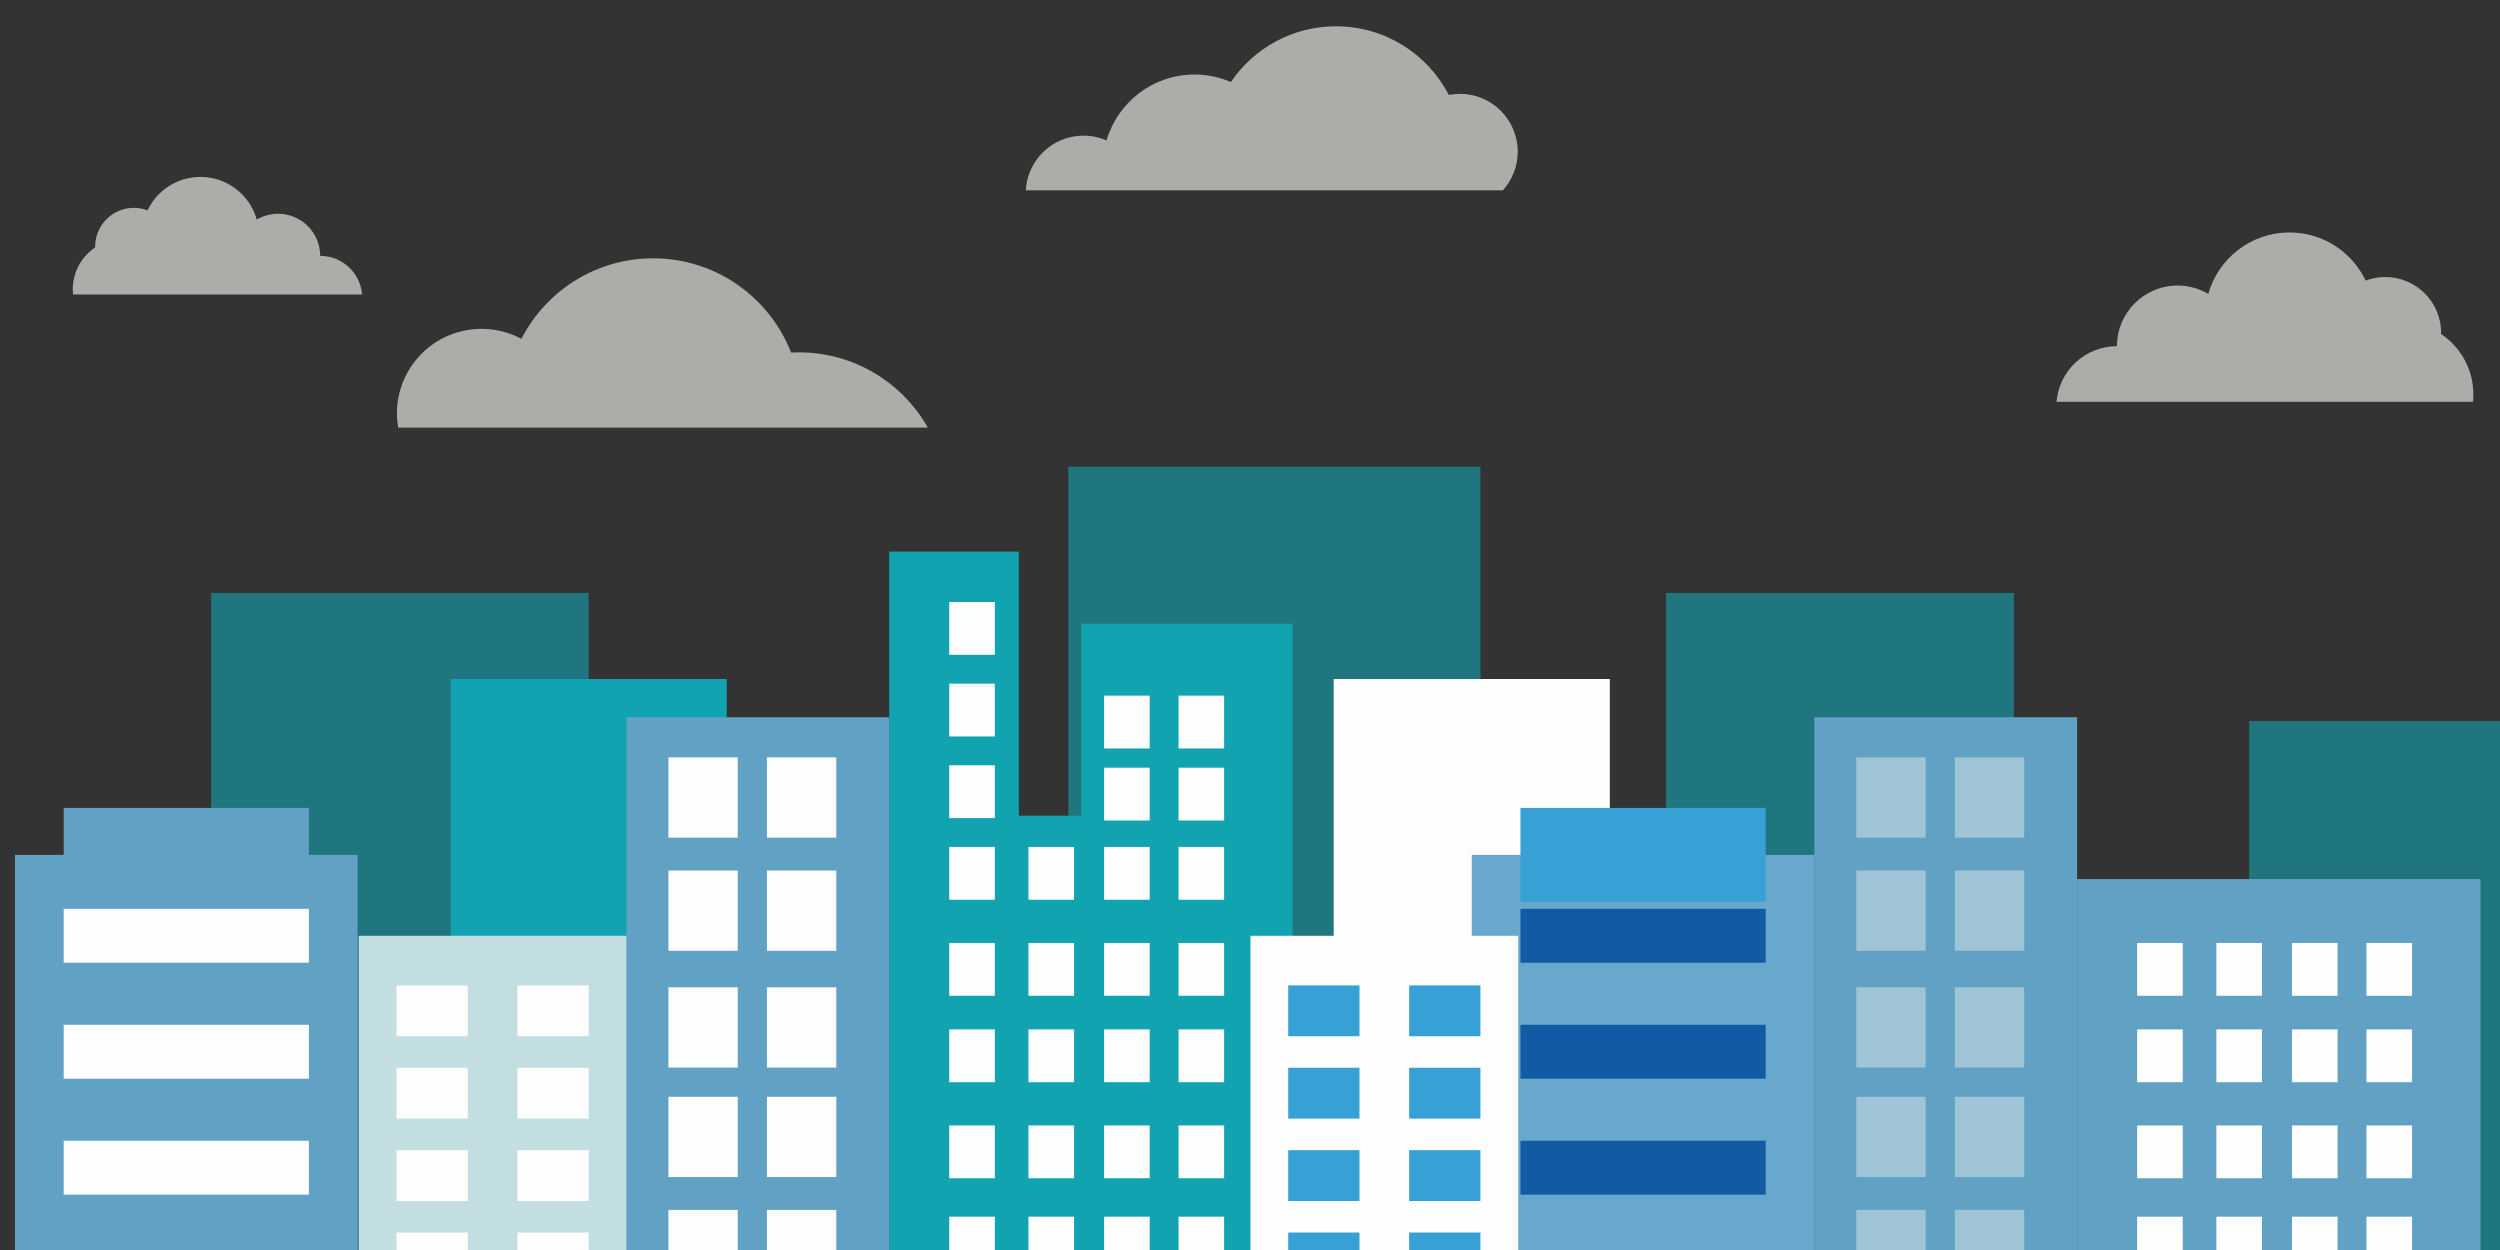 <?xml version="1.0" encoding="UTF-8" standalone="no"?>
<!-- Created with Inkscape (http://www.inkscape.org/) -->

<svg
   xmlns:dc="http://purl.org/dc/elements/1.1/"
   xmlns:cc="http://creativecommons.org/ns#"
   xmlns:rdf="http://www.w3.org/1999/02/22-rdf-syntax-ns#"
   xmlns:svg="http://www.w3.org/2000/svg"
   xmlns="http://www.w3.org/2000/svg"
   xmlns:sodipodi="http://sodipodi.sourceforge.net/DTD/sodipodi-0.dtd"
   xmlns:inkscape="http://www.inkscape.org/namespaces/inkscape"
   id="apps"
   version="1.1"
   inkscape:version="0.91 r13725"
   xml:space="preserve"
   width="1000"
   height="500"
   viewBox="0 0 1000 500"
   sodipodi:docname="apps_background.svg"><rect x="0" y="0" width="1000" height="500" fill="#333333" stroke="none"/><defs
     id="defs6"><clipPath
       clipPathUnits="userSpaceOnUse"
       id="clipPath18"><path
         d="M 0,800 800,800 800,0 0,0 0,800 Z"
         id="path20"
         inkscape:connector-curvature="0" /></clipPath><clipPath
       clipPathUnits="userSpaceOnUse"
       id="clipPath26"><path
         d="m 337.081,374.47 131.857,0 0,-374.47 -131.857,0 0,374.47 z"
         id="path28"
         inkscape:connector-curvature="0" /></clipPath><clipPath
       clipPathUnits="userSpaceOnUse"
       id="clipPath40"><path
         d="m 62.772,334.065 120.809,0 0,-334.065 -120.809,0 0,334.065 z"
         id="path42"
         inkscape:connector-curvature="0" /></clipPath><clipPath
       clipPathUnits="userSpaceOnUse"
       id="clipPath54"><path
         d="m 528.32,334.065 111.326,0 0,-334.065 -111.326,0 0,334.065 z"
         id="path56"
         inkscape:connector-curvature="0" /></clipPath><clipPath
       clipPathUnits="userSpaceOnUse"
       id="clipPath68"><path
         d="m 714.941,293.071 88.361,0 0,-293.071 -88.361,0 0,293.071 z"
         id="path70"
         inkscape:connector-curvature="0" /></clipPath><clipPath
       clipPathUnits="userSpaceOnUse"
       id="clipPath378"><path
         d="M 0,800 800,800 800,0 0,0 0,800 Z"
         id="path380"
         inkscape:connector-curvature="0" /></clipPath><clipPath
       clipPathUnits="userSpaceOnUse"
       id="clipPath490"><path
         d="m 82.039,760.912 667.227,0 0,-332.352 -667.227,0 0,332.352 z"
         id="path492"
         inkscape:connector-curvature="0" /></clipPath><clipPath
       clipPathUnits="userSpaceOnUse"
       id="clipPath616"><path
         d="m 69.217,749.222 681.049,0 0,-305.391 -681.049,0 0,305.391 z"
         id="path618"
         inkscape:connector-curvature="0" /></clipPath><clipPath
       clipPathUnits="userSpaceOnUse"
       id="clipPath712"><path
         d="m 288.621,785.406 222.758,0 0,-22.135 -222.758,0 0,22.135 z"
         id="path714"
         inkscape:connector-curvature="0" /></clipPath><clipPath
       clipPathUnits="userSpaceOnUse"
       id="clipPath378-0"><path
         d="M 0,800 800,800 800,0 0,0 0,800 Z"
         id="path380-4"
         inkscape:connector-curvature="0" /></clipPath><clipPath
       clipPathUnits="userSpaceOnUse"
       id="clipPath490-1"><path
         d="m 82.039,760.912 667.227,0 0,-332.352 -667.227,0 0,332.352 z"
         id="path492-1"
         inkscape:connector-curvature="0" /></clipPath><clipPath
       clipPathUnits="userSpaceOnUse"
       id="clipPath616-3"><path
         d="m 69.217,749.222 681.049,0 0,-305.391 -681.049,0 0,305.391 z"
         id="path618-5"
         inkscape:connector-curvature="0" /></clipPath><clipPath
       clipPathUnits="userSpaceOnUse"
       id="clipPath490-1-6"><path
         d="m 82.039,760.912 667.227,0 0,-332.352 -667.227,0 0,332.352 z"
         id="path492-1-5"
         inkscape:connector-curvature="0" /></clipPath><clipPath
       clipPathUnits="userSpaceOnUse"
       id="clipPath616-3-6"><path
         d="m 69.217,749.222 681.049,0 0,-305.391 -681.049,0 0,305.391 z"
         id="path618-5-4"
         inkscape:connector-curvature="0" /></clipPath><clipPath
       clipPathUnits="userSpaceOnUse"
       id="clipPath616-3-6-2"><path
         d="m 69.217,749.222 681.049,0 0,-305.391 -681.049,0 0,305.391 z"
         id="path618-5-4-3"
         inkscape:connector-curvature="0" /></clipPath></defs><sodipodi:namedview
     pagecolor="#ffe7a5"
     bordercolor="#666666"
     borderopacity="1"
     objecttolerance="10"
     gridtolerance="10"
     guidetolerance="10"
     inkscape:pageopacity="1"
     inkscape:pageshadow="2"
     inkscape:window-width="1280"
     inkscape:window-height="987"
     id="namedview4"
     showgrid="false"
     inkscape:zoom="0.5"
     inkscape:cx="699.95079"
     inkscape:cy="-16.504257"
     inkscape:window-x="1680"
     inkscape:window-y="0"
     inkscape:window-maximized="1"
     inkscape:current-layer="g4417"
     fit-margin-top="0"
     fit-margin-left="0"
     fit-margin-right="0"
     fit-margin-bottom="0" /><g
     id="g10"
     inkscape:groupmode="layer"
     inkscape:label="308"
     transform="matrix(1.25,0,0,-1.25,23.3,344.555)"><g
       transform="translate(21.28,33.103)"
       id="g374"><g
         id="g376"
         clip-path="url(#clipPath378-0)" /></g><g
       id="g6237"
       transform="translate(30.231,-3.9999999e-6)"><g
         id="g4417"
         transform="translate(-44.075,-102.955)"><g
           transform="translate(0,-145.2)"
           id="g14"><g
             id="g16"
             clip-path="url(#clipPath18)"><g
               id="g22"><g
                 id="g24" /><g
                 id="g30"><g
                   clip-path="url(#clipPath26)"
                   id="g32"
                   style="opacity:0.6"><path
                     d="m 468.938,0 -131.857,0 0,374.47 131.857,0 0,-374.47 z"
                     style="fill:#12a3b1;fill-opacity:1;fill-rule:nonzero;stroke:none"
                     id="path34"
                     inkscape:connector-curvature="0" /></g></g></g><g
               id="g36"><g
                 id="g38" /><g
                 id="g44"><g
                   clip-path="url(#clipPath40)"
                   id="g46"
                   style="opacity:0.6"><path
                     d="m 183.581,0 -120.809,0 0,334.065 120.809,0 0,-334.065 z"
                     style="fill:#12a3b1;fill-opacity:1;fill-rule:nonzero;stroke:none"
                     id="path48"
                     inkscape:connector-curvature="0" /></g></g></g><g
               id="g50"><g
                 id="g52" /><g
                 id="g58"><g
                   clip-path="url(#clipPath54)"
                   id="g60"
                   style="opacity:0.6"><path
                     d="m 639.646,0 -111.326,0 0,334.065 111.326,0 0,-334.065 z"
                     style="fill:#12a3b1;fill-opacity:1;fill-rule:nonzero;stroke:none"
                     id="path62"
                     inkscape:connector-curvature="0" /></g></g></g><g
               id="g64"><g
                 id="g66" /><g
                 id="g72"><g
                   clip-path="url(#clipPath68)"
                   id="g74"
                   style="opacity:0.6"><path
                     d="m 803.302,0 -88.36,0 0,293.071 88.36,0 0,-293.071 z"
                     style="fill:#12a3b1;fill-opacity:1;fill-rule:nonzero;stroke:none"
                     id="path76"
                     inkscape:connector-curvature="0" /></g></g></g></g></g><path
           d="m 139.4,-145.2 88.36,0 0,306.514 -88.36,0 0,-306.514 z"
           style="fill:#12a3b2;fill-opacity:1;fill-rule:nonzero;stroke:none"
           id="path78"
           inkscape:connector-curvature="0" /><path
           d="m 421.986,-145.2 88.36,0 0,306.514 -88.36,0 0,-306.514 z"
           style="fill:#fcfdfc;fill-opacity:1;fill-rule:nonzero;stroke:none"
           id="path80"
           inkscape:connector-curvature="0" /><g
           id="g82"
           transform="translate(279.744,202.095)"><path
             d="m 0,0 0,-347.295 129.083,0 0,324.245 -67.613,0 0,-61.468 -19.978,0 L 41.492,0 0,0 Z"
             style="fill:#12a3b1;fill-opacity:1;fill-rule:nonzero;stroke:none"
             id="path84"
             inkscape:connector-curvature="0" /></g><path
           d="m 313.552,90.683 -14.599,0 0,16.904 14.599,0 0,-16.904 z"
           style="fill:#fcfdfc;fill-opacity:1;fill-rule:nonzero;stroke:none"
           id="path86"
           inkscape:connector-curvature="0" /><path
           d="m 313.552,116.807 -14.599,0 0,16.904 14.599,0 0,-16.904 z"
           style="fill:#fcfdfc;fill-opacity:1;fill-rule:nonzero;stroke:none"
           id="path88"
           inkscape:connector-curvature="0" /><path
           d="m 313.552,142.932 -14.599,0 0,16.903 14.599,0 0,-16.903 z"
           style="fill:#fcfdfc;fill-opacity:1;fill-rule:nonzero;stroke:none"
           id="path90"
           inkscape:connector-curvature="0" /><path
           d="m 313.552,169.056 -14.599,0 0,16.903 14.599,0 0,-16.903 z"
           style="fill:#fcfdfc;fill-opacity:1;fill-rule:nonzero;stroke:none"
           id="path92"
           inkscape:connector-curvature="0" /><path
           d="m 338.908,90.683 -14.598,0 0,16.904 14.598,0 0,-16.904 z"
           style="fill:#fcfdfc;fill-opacity:1;fill-rule:nonzero;stroke:none"
           id="path94"
           inkscape:connector-curvature="0" /><path
           d="m 363.111,90.683 -14.599,0 0,16.904 14.599,0 0,-16.904 z"
           style="fill:#fcfdfc;fill-opacity:1;fill-rule:nonzero;stroke:none"
           id="path96"
           inkscape:connector-curvature="0" /><path
           d="m 386.93,90.683 -14.599,0 0,16.904 14.599,0 0,-16.904 z"
           style="fill:#fcfdfc;fill-opacity:1;fill-rule:nonzero;stroke:none"
           id="path98"
           inkscape:connector-curvature="0" /><path
           d="m 363.111,116.039 -14.599,0 0,16.903 14.599,0 0,-16.903 z"
           style="fill:#fcfdfc;fill-opacity:1;fill-rule:nonzero;stroke:none"
           id="path100"
           inkscape:connector-curvature="0" /><path
           d="m 386.93,116.039 -14.599,0 0,16.903 14.599,0 0,-16.903 z"
           style="fill:#fcfdfc;fill-opacity:1;fill-rule:nonzero;stroke:none"
           id="path102"
           inkscape:connector-curvature="0" /><path
           d="m 363.111,139.09 -14.599,0 0,16.903 14.599,0 0,-16.903 z"
           style="fill:#fcfdfc;fill-opacity:1;fill-rule:nonzero;stroke:none"
           id="path104"
           inkscape:connector-curvature="0" /><path
           d="m 386.93,139.09 -14.599,0 0,16.903 14.599,0 0,-16.903 z"
           style="fill:#fcfdfc;fill-opacity:1;fill-rule:nonzero;stroke:none"
           id="path106"
           inkscape:connector-curvature="0" /><path
           d="m 313.552,59.949 -14.599,0 0,16.904 14.599,0 0,-16.904 z"
           style="fill:#fcfdfc;fill-opacity:1;fill-rule:nonzero;stroke:none"
           id="path108"
           inkscape:connector-curvature="0" /><path
           d="m 338.908,59.949 -14.598,0 0,16.904 14.598,0 0,-16.904 z"
           style="fill:#fcfdfc;fill-opacity:1;fill-rule:nonzero;stroke:none"
           id="path110"
           inkscape:connector-curvature="0" /><path
           d="m 363.111,59.949 -14.599,0 0,16.904 14.599,0 0,-16.904 z"
           style="fill:#fcfdfc;fill-opacity:1;fill-rule:nonzero;stroke:none"
           id="path112"
           inkscape:connector-curvature="0" /><path
           d="m 386.93,59.949 -14.599,0 0,16.904 14.599,0 0,-16.904 z"
           style="fill:#fcfdfc;fill-opacity:1;fill-rule:nonzero;stroke:none"
           id="path114"
           inkscape:connector-curvature="0" /><path
           d="m 313.552,32.289 -14.599,0 0,16.902 14.599,0 0,-16.902 z"
           style="fill:#fcfdfc;fill-opacity:1;fill-rule:nonzero;stroke:none"
           id="path116"
           inkscape:connector-curvature="0" /><path
           d="m 338.908,32.289 -14.598,0 0,16.902 14.598,0 0,-16.902 z"
           style="fill:#fcfdfc;fill-opacity:1;fill-rule:nonzero;stroke:none"
           id="path118"
           inkscape:connector-curvature="0" /><path
           d="m 363.111,32.289 -14.599,0 0,16.902 14.599,0 0,-16.902 z"
           style="fill:#fcfdfc;fill-opacity:1;fill-rule:nonzero;stroke:none"
           id="path120"
           inkscape:connector-curvature="0" /><path
           d="m 386.93,32.289 -14.599,0 0,16.902 14.599,0 0,-16.902 z"
           style="fill:#fcfdfc;fill-opacity:1;fill-rule:nonzero;stroke:none"
           id="path122"
           inkscape:connector-curvature="0" /><path
           d="m 313.552,1.555 -14.599,0 0,16.904 14.599,0 0,-16.904 z"
           style="fill:#fcfdfc;fill-opacity:1;fill-rule:nonzero;stroke:none"
           id="path124"
           inkscape:connector-curvature="0" /><path
           d="m 338.908,1.555 -14.598,0 0,16.904 14.598,0 0,-16.904 z"
           style="fill:#fcfdfc;fill-opacity:1;fill-rule:nonzero;stroke:none"
           id="path126"
           inkscape:connector-curvature="0" /><path
           d="m 363.111,1.555 -14.599,0 0,16.904 14.599,0 0,-16.904 z"
           style="fill:#fcfdfc;fill-opacity:1;fill-rule:nonzero;stroke:none"
           id="path128"
           inkscape:connector-curvature="0" /><path
           d="m 386.93,1.555 -14.599,0 0,16.904 14.599,0 0,-16.904 z"
           style="fill:#fcfdfc;fill-opacity:1;fill-rule:nonzero;stroke:none"
           id="path130"
           inkscape:connector-curvature="0" /><path
           d="m 313.552,-27.642 -14.599,0 0,16.903 14.599,0 0,-16.903 z"
           style="fill:#fcfdfc;fill-opacity:1;fill-rule:nonzero;stroke:none"
           id="path132"
           inkscape:connector-curvature="0" /><path
           d="m 338.908,-27.642 -14.598,0 0,16.903 14.598,0 0,-16.903 z"
           style="fill:#fcfdfc;fill-opacity:1;fill-rule:nonzero;stroke:none"
           id="path134"
           inkscape:connector-curvature="0" /><path
           d="m 363.111,-27.642 -14.599,0 0,16.903 14.599,0 0,-16.903 z"
           style="fill:#fcfdfc;fill-opacity:1;fill-rule:nonzero;stroke:none"
           id="path136"
           inkscape:connector-curvature="0" /><path
           d="m 386.93,-27.642 -14.599,0 0,16.903 14.599,0 0,-16.903 z"
           style="fill:#fcfdfc;fill-opacity:1;fill-rule:nonzero;stroke:none"
           id="path138"
           inkscape:connector-curvature="0" /><path
           d="m 313.552,-58.377 -14.599,0 0,16.904 14.599,0 0,-16.904 z"
           style="fill:#fcfdfc;fill-opacity:1;fill-rule:nonzero;stroke:none"
           id="path140"
           inkscape:connector-curvature="0" /><path
           d="m 338.908,-58.377 -14.598,0 0,16.904 14.598,0 0,-16.904 z"
           style="fill:#fcfdfc;fill-opacity:1;fill-rule:nonzero;stroke:none"
           id="path142"
           inkscape:connector-curvature="0" /><path
           d="m 363.111,-58.377 -14.599,0 0,16.904 14.599,0 0,-16.904 z"
           style="fill:#fcfdfc;fill-opacity:1;fill-rule:nonzero;stroke:none"
           id="path144"
           inkscape:connector-curvature="0" /><path
           d="m 386.93,-58.377 -14.599,0 0,16.904 14.599,0 0,-16.904 z"
           style="fill:#fcfdfc;fill-opacity:1;fill-rule:nonzero;stroke:none"
           id="path146"
           inkscape:connector-curvature="0" /><path
           d="m 313.552,-83.731 -14.599,0 0,16.902 14.599,0 0,-16.902 z"
           style="fill:#fcfdfc;fill-opacity:1;fill-rule:nonzero;stroke:none"
           id="path148"
           inkscape:connector-curvature="0" /><path
           d="m 338.908,-83.731 -14.598,0 0,16.902 14.598,0 0,-16.902 z"
           style="fill:#fcfdfc;fill-opacity:1;fill-rule:nonzero;stroke:none"
           id="path150"
           inkscape:connector-curvature="0" /><path
           d="m 363.111,-83.731 -14.599,0 0,16.902 14.599,0 0,-16.902 z"
           style="fill:#fcfdfc;fill-opacity:1;fill-rule:nonzero;stroke:none"
           id="path152"
           inkscape:connector-curvature="0" /><path
           d="m 386.93,-83.731 -14.599,0 0,16.902 14.599,0 0,-16.902 z"
           style="fill:#fcfdfc;fill-opacity:1;fill-rule:nonzero;stroke:none"
           id="path154"
           inkscape:connector-curvature="0" /><path
           d="m 313.552,-114.467 -14.599,0 0,16.904 14.599,0 0,-16.904 z"
           style="fill:#fcfdfc;fill-opacity:1;fill-rule:nonzero;stroke:none"
           id="path156"
           inkscape:connector-curvature="0" /><path
           d="m 338.908,-114.467 -14.598,0 0,16.904 14.598,0 0,-16.904 z"
           style="fill:#fcfdfc;fill-opacity:1;fill-rule:nonzero;stroke:none"
           id="path158"
           inkscape:connector-curvature="0" /><path
           d="m 363.111,-114.467 -14.599,0 0,16.904 14.599,0 0,-16.904 z"
           style="fill:#fcfdfc;fill-opacity:1;fill-rule:nonzero;stroke:none"
           id="path160"
           inkscape:connector-curvature="0" /><path
           d="m 386.93,-114.467 -14.599,0 0,16.904 14.599,0 0,-16.904 z"
           style="fill:#fcfdfc;fill-opacity:1;fill-rule:nonzero;stroke:none"
           id="path162"
           inkscape:connector-curvature="0" /><path
           d="m 334.298,-145.2 19.21,0 0,22.282 -19.21,0 0,-22.282 z"
           style="fill:#fcfdfc;fill-opacity:1;fill-rule:nonzero;stroke:none"
           id="path164"
           inkscape:connector-curvature="0" /><path
           d="m 659.877,-145.2 129.083,0 0,242.499 -129.083,0 0,-242.499 z"
           style="fill:#61a1c4;fill-opacity:1;fill-rule:nonzero;stroke:none"
           id="path166"
           inkscape:connector-curvature="0" /><path
           d="m 693.685,59.949 -14.599,0 0,16.904 14.599,0 0,-16.904 z"
           style="fill:#fcfdfc;fill-opacity:1;fill-rule:nonzero;stroke:none"
           id="path168"
           inkscape:connector-curvature="0" /><path
           d="m 719.04,59.949 -14.599,0 0,16.904 14.599,0 0,-16.904 z"
           style="fill:#fcfdfc;fill-opacity:1;fill-rule:nonzero;stroke:none"
           id="path170"
           inkscape:connector-curvature="0" /><path
           d="m 743.244,59.949 -14.6,0 0,16.904 14.6,0 0,-16.904 z"
           style="fill:#fcfdfc;fill-opacity:1;fill-rule:nonzero;stroke:none"
           id="path172"
           inkscape:connector-curvature="0" /><path
           d="m 767.062,59.949 -14.599,0 0,16.904 14.599,0 0,-16.904 z"
           style="fill:#fcfdfc;fill-opacity:1;fill-rule:nonzero;stroke:none"
           id="path174"
           inkscape:connector-curvature="0" /><path
           d="m 693.685,32.289 -14.599,0 0,16.902 14.599,0 0,-16.902 z"
           style="fill:#fcfdfc;fill-opacity:1;fill-rule:nonzero;stroke:none"
           id="path176"
           inkscape:connector-curvature="0" /><path
           d="m 719.04,32.289 -14.599,0 0,16.902 14.599,0 0,-16.902 z"
           style="fill:#fcfdfc;fill-opacity:1;fill-rule:nonzero;stroke:none"
           id="path178"
           inkscape:connector-curvature="0" /><path
           d="m 743.244,32.289 -14.6,0 0,16.902 14.6,0 0,-16.902 z"
           style="fill:#fcfdfc;fill-opacity:1;fill-rule:nonzero;stroke:none"
           id="path180"
           inkscape:connector-curvature="0" /><path
           d="m 767.062,32.289 -14.599,0 0,16.902 14.599,0 0,-16.902 z"
           style="fill:#fcfdfc;fill-opacity:1;fill-rule:nonzero;stroke:none"
           id="path182"
           inkscape:connector-curvature="0" /><path
           d="m 693.685,1.555 -14.599,0 0,16.904 14.599,0 0,-16.904 z"
           style="fill:#fcfdfc;fill-opacity:1;fill-rule:nonzero;stroke:none"
           id="path184"
           inkscape:connector-curvature="0" /><path
           d="m 719.04,1.555 -14.599,0 0,16.904 14.599,0 0,-16.904 z"
           style="fill:#fcfdfc;fill-opacity:1;fill-rule:nonzero;stroke:none"
           id="path186"
           inkscape:connector-curvature="0" /><path
           d="m 743.244,1.555 -14.6,0 0,16.904 14.6,0 0,-16.904 z"
           style="fill:#fcfdfc;fill-opacity:1;fill-rule:nonzero;stroke:none"
           id="path188"
           inkscape:connector-curvature="0" /><path
           d="m 767.062,1.555 -14.599,0 0,16.904 14.599,0 0,-16.904 z"
           style="fill:#fcfdfc;fill-opacity:1;fill-rule:nonzero;stroke:none"
           id="path190"
           inkscape:connector-curvature="0" /><path
           d="m 693.685,-27.642 -14.599,0 0,16.903 14.599,0 0,-16.903 z"
           style="fill:#fcfdfc;fill-opacity:1;fill-rule:nonzero;stroke:none"
           id="path192"
           inkscape:connector-curvature="0" /><path
           d="m 719.04,-27.642 -14.599,0 0,16.903 14.599,0 0,-16.903 z"
           style="fill:#fcfdfc;fill-opacity:1;fill-rule:nonzero;stroke:none"
           id="path194"
           inkscape:connector-curvature="0" /><path
           d="m 743.244,-27.642 -14.6,0 0,16.903 14.6,0 0,-16.903 z"
           style="fill:#fcfdfc;fill-opacity:1;fill-rule:nonzero;stroke:none"
           id="path196"
           inkscape:connector-curvature="0" /><path
           d="m 767.062,-27.642 -14.599,0 0,16.903 14.599,0 0,-16.903 z"
           style="fill:#fcfdfc;fill-opacity:1;fill-rule:nonzero;stroke:none"
           id="path198"
           inkscape:connector-curvature="0" /><path
           d="m 693.685,-58.377 -14.599,0 0,16.904 14.599,0 0,-16.904 z"
           style="fill:#fcfdfc;fill-opacity:1;fill-rule:nonzero;stroke:none"
           id="path200"
           inkscape:connector-curvature="0" /><path
           d="m 719.04,-58.377 -14.599,0 0,16.904 14.599,0 0,-16.904 z"
           style="fill:#fcfdfc;fill-opacity:1;fill-rule:nonzero;stroke:none"
           id="path202"
           inkscape:connector-curvature="0" /><path
           d="m 743.244,-58.377 -14.6,0 0,16.904 14.6,0 0,-16.904 z"
           style="fill:#fcfdfc;fill-opacity:1;fill-rule:nonzero;stroke:none"
           id="path204"
           inkscape:connector-curvature="0" /><path
           d="m 767.062,-58.377 -14.599,0 0,16.904 14.599,0 0,-16.904 z"
           style="fill:#fcfdfc;fill-opacity:1;fill-rule:nonzero;stroke:none"
           id="path206"
           inkscape:connector-curvature="0" /><path
           d="m 693.685,-83.731 -14.599,0 0,16.902 14.599,0 0,-16.902 z"
           style="fill:#fcfdfc;fill-opacity:1;fill-rule:nonzero;stroke:none"
           id="path208"
           inkscape:connector-curvature="0" /><path
           d="m 719.04,-83.731 -14.599,0 0,16.902 14.599,0 0,-16.902 z"
           style="fill:#fcfdfc;fill-opacity:1;fill-rule:nonzero;stroke:none"
           id="path210"
           inkscape:connector-curvature="0" /><path
           d="m 743.244,-83.731 -14.6,0 0,16.902 14.6,0 0,-16.902 z"
           style="fill:#fcfdfc;fill-opacity:1;fill-rule:nonzero;stroke:none"
           id="path212"
           inkscape:connector-curvature="0" /><path
           d="m 767.062,-83.731 -14.599,0 0,16.902 14.599,0 0,-16.902 z"
           style="fill:#fcfdfc;fill-opacity:1;fill-rule:nonzero;stroke:none"
           id="path214"
           inkscape:connector-curvature="0" /><path
           d="m 693.685,-114.467 -14.599,0 0,16.904 14.599,0 0,-16.904 z"
           style="fill:#fcfdfc;fill-opacity:1;fill-rule:nonzero;stroke:none"
           id="path216"
           inkscape:connector-curvature="0" /><path
           d="m 719.04,-114.467 -14.599,0 0,16.904 14.599,0 0,-16.904 z"
           style="fill:#fcfdfc;fill-opacity:1;fill-rule:nonzero;stroke:none"
           id="path218"
           inkscape:connector-curvature="0" /><path
           d="m 743.244,-114.467 -14.6,0 0,16.904 14.6,0 0,-16.904 z"
           style="fill:#fcfdfc;fill-opacity:1;fill-rule:nonzero;stroke:none"
           id="path220"
           inkscape:connector-curvature="0" /><path
           d="m 767.062,-114.467 -14.599,0 0,16.904 14.599,0 0,-16.904 z"
           style="fill:#fcfdfc;fill-opacity:1;fill-rule:nonzero;stroke:none"
           id="path222"
           inkscape:connector-curvature="0" /><path
           d="m 714.431,-145.2 19.208,0 0,22.282 -19.208,0 0,-22.282 z"
           style="fill:#fcfdfc;fill-opacity:1;fill-rule:nonzero;stroke:none"
           id="path224"
           inkscape:connector-curvature="0" /><path
           d="m 195.664,-145.2 84.08,0 0,294.278 -84.08,0 0,-294.278 z"
           style="fill:#61a1c4;fill-opacity:1;fill-rule:nonzero;stroke:none"
           id="path226"
           inkscape:connector-curvature="0" /><path
           d="m 231.281,110.541 -22.188,0 0,25.692 22.188,0 0,-25.692 z"
           style="fill:#fcfdfc;fill-opacity:1;fill-rule:nonzero;stroke:none"
           id="path228"
           inkscape:connector-curvature="0" /><path
           d="m 262.811,110.541 -22.187,0 0,25.692 22.187,0 0,-25.692 z"
           style="fill:#fcfdfc;fill-opacity:1;fill-rule:nonzero;stroke:none"
           id="path230"
           inkscape:connector-curvature="0" /><path
           d="m 231.281,74.341 -22.188,0 0,25.691 22.188,0 0,-25.691 z"
           style="fill:#fcfdfc;fill-opacity:1;fill-rule:nonzero;stroke:none"
           id="path232"
           inkscape:connector-curvature="0" /><path
           d="m 262.811,74.341 -22.187,0 0,25.691 22.187,0 0,-25.691 z"
           style="fill:#fcfdfc;fill-opacity:1;fill-rule:nonzero;stroke:none"
           id="path234"
           inkscape:connector-curvature="0" /><path
           d="m 231.281,36.971 -22.188,0 0,25.692 22.188,0 0,-25.692 z"
           style="fill:#fcfdfc;fill-opacity:1;fill-rule:nonzero;stroke:none"
           id="path236"
           inkscape:connector-curvature="0" /><path
           d="m 262.811,36.971 -22.187,0 0,25.692 22.187,0 0,-25.692 z"
           style="fill:#fcfdfc;fill-opacity:1;fill-rule:nonzero;stroke:none"
           id="path238"
           inkscape:connector-curvature="0" /><path
           d="m 231.281,1.939 -22.188,0 0,25.691 22.188,0 0,-25.691 z"
           style="fill:#fcfdfc;fill-opacity:1;fill-rule:nonzero;stroke:none"
           id="path240"
           inkscape:connector-curvature="0" /><path
           d="m 262.811,1.939 -22.187,0 0,25.691 22.187,0 0,-25.691 z"
           style="fill:#fcfdfc;fill-opacity:1;fill-rule:nonzero;stroke:none"
           id="path242"
           inkscape:connector-curvature="0" /><path
           d="m 231.281,-34.262 -22.188,0 0,25.69 22.188,0 0,-25.69 z"
           style="fill:#fcfdfc;fill-opacity:1;fill-rule:nonzero;stroke:none"
           id="path244"
           inkscape:connector-curvature="0" /><path
           d="m 262.811,-34.262 -22.187,0 0,25.69 22.187,0 0,-25.69 z"
           style="fill:#fcfdfc;fill-opacity:1;fill-rule:nonzero;stroke:none"
           id="path246"
           inkscape:connector-curvature="0" /><path
           d="m 231.281,-70.463 -22.188,0 0,25.69 22.188,0 0,-25.69 z"
           style="fill:#fcfdfc;fill-opacity:1;fill-rule:nonzero;stroke:none"
           id="path248"
           inkscape:connector-curvature="0" /><path
           d="m 262.811,-70.463 -22.187,0 0,25.69 22.187,0 0,-25.69 z"
           style="fill:#fcfdfc;fill-opacity:1;fill-rule:nonzero;stroke:none"
           id="path250"
           inkscape:connector-curvature="0" /><path
           d="m 231.281,-105.497 -22.188,0 0,25.692 22.188,0 0,-25.692 z"
           style="fill:#fcfdfc;fill-opacity:1;fill-rule:nonzero;stroke:none"
           id="path252"
           inkscape:connector-curvature="0" /><path
           d="m 262.811,-105.497 -22.187,0 0,25.692 22.187,0 0,-25.692 z"
           style="fill:#fcfdfc;fill-opacity:1;fill-rule:nonzero;stroke:none"
           id="path254"
           inkscape:connector-curvature="0" /><path
           d="m 222.131,-145.2 29.194,0 0,33.866 -29.194,0 0,-33.866 z"
           style="fill:#fcfdfc;fill-opacity:1;fill-rule:nonzero;stroke:none"
           id="path256"
           inkscape:connector-curvature="0" /><path
           d="m 575.795,-145.2 84.082,0 0,294.278 -84.082,0 0,-294.278 z"
           style="fill:#61a1c4;fill-opacity:1;fill-rule:nonzero;stroke:none"
           id="path258"
           inkscape:connector-curvature="0" /><path
           d="m 0,-145.2 109.63,0 0,250.233 -109.63,0 0,-250.233 z"
           style="fill:#61a1c4;fill-opacity:1;fill-rule:nonzero;stroke:none"
           id="path260"
           inkscape:connector-curvature="0" /><path
           d="m 94.047,70.52 -78.465,0 0,17.256 78.465,0 0,-17.256 z"
           style="fill:#fcfdfc;fill-opacity:1;fill-rule:nonzero;stroke:none"
           id="path262"
           inkscape:connector-curvature="0" /><path
           d="m 94.047,33.415 -78.465,0 0,17.258 78.465,0 0,-17.258 z"
           style="fill:#fcfdfc;fill-opacity:1;fill-rule:nonzero;stroke:none"
           id="path264"
           inkscape:connector-curvature="0" /><path
           d="m 94.047,-3.688 -78.465,0 0,17.257 78.465,0 0,-17.257 z"
           style="fill:#fcfdfc;fill-opacity:1;fill-rule:nonzero;stroke:none"
           id="path266"
           inkscape:connector-curvature="0" /><path
           d="m 94.047,-40.793 -78.465,0 0,17.259 78.465,0 0,-17.259 z"
           style="fill:#fcfdfc;fill-opacity:1;fill-rule:nonzero;stroke:none"
           id="path268"
           inkscape:connector-curvature="0" /><path
           d="m 94.047,-77.895 -78.465,0 0,17.257 78.465,0 0,-17.257 z"
           style="fill:#fcfdfc;fill-opacity:1;fill-rule:nonzero;stroke:none"
           id="path270"
           inkscape:connector-curvature="0" /><path
           d="m 94.047,120.065 -78.465,0 0,-30.061 78.465,0 0,30.061 z"
           style="fill:#61a1c4;fill-opacity:1;fill-rule:nonzero;stroke:none"
           id="path272"
           inkscape:connector-curvature="0" /><path
           d="m 466.165,-145.2 109.63,0 0,250.234 -109.63,0 0,-250.234 z"
           style="fill:#69a8cd;fill-opacity:1;fill-rule:nonzero;stroke:none"
           id="path274"
           inkscape:connector-curvature="0" /><path
           d="m 560.214,70.519 -78.466,0 0,17.257 78.466,0 0,-17.257 z"
           style="fill:#115ba4;fill-opacity:1;fill-rule:nonzero;stroke:none"
           id="path276"
           inkscape:connector-curvature="0" /><path
           d="m 560.214,33.415 -78.466,0 0,17.256 78.466,0 0,-17.256 z"
           style="fill:#115ba4;fill-opacity:1;fill-rule:nonzero;stroke:none"
           id="path278"
           inkscape:connector-curvature="0" /><path
           d="m 560.214,-3.688 -78.466,0 0,17.257 78.466,0 0,-17.257 z"
           style="fill:#115ba4;fill-opacity:1;fill-rule:nonzero;stroke:none"
           id="path280"
           inkscape:connector-curvature="0" /><path
           d="m 560.214,-40.793 -78.466,0 0,17.259 78.466,0 0,-17.259 z"
           style="fill:#115ba4;fill-opacity:1;fill-rule:nonzero;stroke:none"
           id="path282"
           inkscape:connector-curvature="0" /><path
           d="m 560.214,-77.895 -78.466,0 0,17.257 78.466,0 0,-17.257 z"
           style="fill:#115ba4;fill-opacity:1;fill-rule:nonzero;stroke:none"
           id="path284"
           inkscape:connector-curvature="0" /><path
           d="m 560.214,120.064 -78.466,0 0,-30.061 78.466,0 0,30.061 z"
           style="fill:#37a1d5;fill-opacity:1;fill-rule:nonzero;stroke:none"
           id="path286"
           inkscape:connector-curvature="0" /><path
           d="m 109.992,-145.2 85.673,0 0,224.347 -85.673,0 0,-224.347 z"
           style="fill:#c3dee1;fill-opacity:1;fill-rule:nonzero;stroke:none"
           id="path288"
           inkscape:connector-curvature="0" /><path
           d="m 144.877,47.001 -22.803,0 0,16.271 22.803,0 0,-16.271 z"
           style="fill:#fcfdfc;fill-opacity:1;fill-rule:nonzero;stroke:none"
           id="path290"
           inkscape:connector-curvature="0" /><path
           d="m 183.581,47.001 -22.804,0 0,16.271 22.804,0 0,-16.271 z"
           style="fill:#fcfdfc;fill-opacity:1;fill-rule:nonzero;stroke:none"
           id="path292"
           inkscape:connector-curvature="0" /><path
           d="m 144.877,20.642 -22.803,0 0,16.27 22.803,0 0,-16.27 z"
           style="fill:#fcfdfc;fill-opacity:1;fill-rule:nonzero;stroke:none"
           id="path294"
           inkscape:connector-curvature="0" /><path
           d="m 183.581,20.642 -22.804,0 0,16.27 22.804,0 0,-16.27 z"
           style="fill:#fcfdfc;fill-opacity:1;fill-rule:nonzero;stroke:none"
           id="path296"
           inkscape:connector-curvature="0" /><path
           d="m 144.877,-5.72 -22.803,0 0,16.271 22.803,0 0,-16.271 z"
           style="fill:#fcfdfc;fill-opacity:1;fill-rule:nonzero;stroke:none"
           id="path298"
           inkscape:connector-curvature="0" /><path
           d="m 183.581,-5.72 -22.804,0 0,16.271 22.804,0 0,-16.271 z"
           style="fill:#fcfdfc;fill-opacity:1;fill-rule:nonzero;stroke:none"
           id="path300"
           inkscape:connector-curvature="0" /><path
           d="m 144.877,-32.08 -22.803,0 0,16.271 22.803,0 0,-16.271 z"
           style="fill:#fcfdfc;fill-opacity:1;fill-rule:nonzero;stroke:none"
           id="path302"
           inkscape:connector-curvature="0" /><path
           d="m 183.581,-32.08 -22.804,0 0,16.271 22.804,0 0,-16.271 z"
           style="fill:#fcfdfc;fill-opacity:1;fill-rule:nonzero;stroke:none"
           id="path304"
           inkscape:connector-curvature="0" /><path
           d="m 144.877,-58.829 -22.803,0 0,16.271 22.803,0 0,-16.271 z"
           style="fill:#fcfdfc;fill-opacity:1;fill-rule:nonzero;stroke:none"
           id="path306"
           inkscape:connector-curvature="0" /><path
           d="m 183.581,-58.829 -22.804,0 0,16.271 22.804,0 0,-16.271 z"
           style="fill:#fcfdfc;fill-opacity:1;fill-rule:nonzero;stroke:none"
           id="path308"
           inkscape:connector-curvature="0" /><path
           d="m 144.877,-85.578 -22.803,0 0,16.271 22.803,0 0,-16.271 z"
           style="fill:#fcfdfc;fill-opacity:1;fill-rule:nonzero;stroke:none"
           id="path310"
           inkscape:connector-curvature="0" /><path
           d="m 183.581,-85.578 -22.804,0 0,16.271 22.804,0 0,-16.271 z"
           style="fill:#fcfdfc;fill-opacity:1;fill-rule:nonzero;stroke:none"
           id="path312"
           inkscape:connector-curvature="0" /><path
           d="m 135.243,-145.2 35.169,0 0,50.478 -35.169,0 0,-50.478 z"
           style="fill:#fcfdfc;fill-opacity:1;fill-rule:nonzero;stroke:none"
           id="path314"
           inkscape:connector-curvature="0" /><path
           d="m 395.349,-145.2 85.673,0 0,224.348 -85.673,0 0,-224.348 z"
           style="fill:#fcfdfc;fill-opacity:1;fill-rule:nonzero;stroke:none"
           id="path316"
           inkscape:connector-curvature="0" /><path
           d="m 430.235,47.003 -22.803,0 0,16.271 22.803,0 0,-16.271 z"
           style="fill:#37a1d5;fill-opacity:1;fill-rule:nonzero;stroke:none"
           id="path318"
           inkscape:connector-curvature="0" /><path
           d="m 468.938,47.003 -22.804,0 0,16.271 22.804,0 0,-16.271 z"
           style="fill:#37a1d5;fill-opacity:1;fill-rule:nonzero;stroke:none"
           id="path320"
           inkscape:connector-curvature="0" /><path
           d="m 430.235,20.641 -22.803,0 0,16.271 22.803,0 0,-16.271 z"
           style="fill:#37a1d5;fill-opacity:1;fill-rule:nonzero;stroke:none"
           id="path322"
           inkscape:connector-curvature="0" /><path
           d="m 468.938,20.641 -22.804,0 0,16.271 22.804,0 0,-16.271 z"
           style="fill:#37a1d5;fill-opacity:1;fill-rule:nonzero;stroke:none"
           id="path324"
           inkscape:connector-curvature="0" /><path
           d="m 430.235,-5.72 -22.803,0 0,16.271 22.803,0 0,-16.271 z"
           style="fill:#37a1d5;fill-opacity:1;fill-rule:nonzero;stroke:none"
           id="path326"
           inkscape:connector-curvature="0" /><path
           d="m 468.938,-5.72 -22.804,0 0,16.271 22.804,0 0,-16.271 z"
           style="fill:#37a1d5;fill-opacity:1;fill-rule:nonzero;stroke:none"
           id="path328"
           inkscape:connector-curvature="0" /><path
           d="m 430.235,-32.08 -22.803,0 0,16.271 22.803,0 0,-16.271 z"
           style="fill:#37a1d5;fill-opacity:1;fill-rule:nonzero;stroke:none"
           id="path330"
           inkscape:connector-curvature="0" /><path
           d="m 468.938,-32.08 -22.804,0 0,16.271 22.804,0 0,-16.271 z"
           style="fill:#37a1d5;fill-opacity:1;fill-rule:nonzero;stroke:none"
           id="path332"
           inkscape:connector-curvature="0" /><path
           d="m 430.235,-58.829 -22.803,0 0,16.271 22.803,0 0,-16.271 z"
           style="fill:#37a1d5;fill-opacity:1;fill-rule:nonzero;stroke:none"
           id="path334"
           inkscape:connector-curvature="0" /><path
           d="m 468.938,-58.829 -22.804,0 0,16.271 22.804,0 0,-16.271 z"
           style="fill:#37a1d5;fill-opacity:1;fill-rule:nonzero;stroke:none"
           id="path336"
           inkscape:connector-curvature="0" /><path
           d="m 430.235,-85.578 -22.803,0 0,16.271 22.803,0 0,-16.271 z"
           style="fill:#37a1d5;fill-opacity:1;fill-rule:nonzero;stroke:none"
           id="path338"
           inkscape:connector-curvature="0" /><path
           d="m 468.938,-85.578 -22.804,0 0,16.271 22.804,0 0,-16.271 z"
           style="fill:#37a1d5;fill-opacity:1;fill-rule:nonzero;stroke:none"
           id="path340"
           inkscape:connector-curvature="0" /><path
           d="m 420.602,-145.2 35.169,0 0,50.478 -35.169,0 0,-50.478 z"
           style="fill:#37a1d5;fill-opacity:1;fill-rule:nonzero;stroke:none"
           id="path342"
           inkscape:connector-curvature="0" /><path
           d="m 611.413,110.541 -22.188,0 0,25.692 22.188,0 0,-25.692 z"
           style="fill:#9ec4d5;fill-opacity:1;fill-rule:nonzero;stroke:none"
           id="path344"
           inkscape:connector-curvature="0" /><path
           d="m 642.942,110.541 -22.188,0 0,25.692 22.188,0 0,-25.692 z"
           style="fill:#9ec4d5;fill-opacity:1;fill-rule:nonzero;stroke:none"
           id="path346"
           inkscape:connector-curvature="0" /><path
           d="m 611.413,74.341 -22.188,0 0,25.691 22.188,0 0,-25.691 z"
           style="fill:#9ec4d5;fill-opacity:1;fill-rule:nonzero;stroke:none"
           id="path348"
           inkscape:connector-curvature="0" /><path
           d="m 642.942,74.341 -22.188,0 0,25.691 22.188,0 0,-25.691 z"
           style="fill:#9ec4d5;fill-opacity:1;fill-rule:nonzero;stroke:none"
           id="path350"
           inkscape:connector-curvature="0" /><path
           d="m 611.413,36.971 -22.188,0 0,25.692 22.188,0 0,-25.692 z"
           style="fill:#9ec4d5;fill-opacity:1;fill-rule:nonzero;stroke:none"
           id="path352"
           inkscape:connector-curvature="0" /><path
           d="m 642.942,36.971 -22.188,0 0,25.692 22.188,0 0,-25.692 z"
           style="fill:#9ec4d5;fill-opacity:1;fill-rule:nonzero;stroke:none"
           id="path354"
           inkscape:connector-curvature="0" /><path
           d="m 611.413,1.939 -22.188,0 0,25.691 22.188,0 0,-25.691 z"
           style="fill:#9ec4d5;fill-opacity:1;fill-rule:nonzero;stroke:none"
           id="path356"
           inkscape:connector-curvature="0" /><path
           d="m 642.942,1.939 -22.188,0 0,25.691 22.188,0 0,-25.691 z"
           style="fill:#9ec4d5;fill-opacity:1;fill-rule:nonzero;stroke:none"
           id="path358"
           inkscape:connector-curvature="0" /><path
           d="m 611.413,-34.262 -22.188,0 0,25.69 22.188,0 0,-25.69 z"
           style="fill:#9ec4d5;fill-opacity:1;fill-rule:nonzero;stroke:none"
           id="path360"
           inkscape:connector-curvature="0" /><path
           d="m 642.942,-34.262 -22.188,0 0,25.69 22.188,0 0,-25.69 z"
           style="fill:#9ec4d5;fill-opacity:1;fill-rule:nonzero;stroke:none"
           id="path362"
           inkscape:connector-curvature="0" /><path
           d="m 611.413,-70.463 -22.188,0 0,25.69 22.188,0 0,-25.69 z"
           style="fill:#9ec4d5;fill-opacity:1;fill-rule:nonzero;stroke:none"
           id="path364"
           inkscape:connector-curvature="0" /><path
           d="m 642.942,-70.463 -22.188,0 0,25.69 22.188,0 0,-25.69 z"
           style="fill:#9ec4d5;fill-opacity:1;fill-rule:nonzero;stroke:none"
           id="path366"
           inkscape:connector-curvature="0" /><path
           d="m 611.413,-105.497 -22.188,0 0,25.692 22.188,0 0,-25.692 z"
           style="fill:#9ec4d5;fill-opacity:1;fill-rule:nonzero;stroke:none"
           id="path368"
           inkscape:connector-curvature="0" /><path
           d="m 642.942,-105.497 -22.188,0 0,25.692 22.188,0 0,-25.692 z"
           style="fill:#9ec4d5;fill-opacity:1;fill-rule:nonzero;stroke:none"
           id="path370"
           inkscape:connector-curvature="0" /><path
           d="m 602.263,-145.2 29.194,0 0,33.866 -29.194,0 0,-33.866 z"
           style="fill:#9ec4d5;fill-opacity:1;fill-rule:nonzero;stroke:none"
           id="path372"
           inkscape:connector-curvature="0" /><g
           id="g5957"
           transform="translate(15.58,-135.18)" /><g
           style="opacity:0.6"
           id="g628"
           transform="translate(292.102,241.776)"><path
             inkscape:connector-curvature="0"
             id="path630"
             style="fill:#fffdf6;fill-opacity:1;fill-rule:nonzero;stroke:none"
             d="m 0,0 c -8.139,14.368 -23.559,24.069 -41.251,24.069 -0.837,0 -1.668,-0.023 -2.494,-0.067 -6.893,17.647 -24.055,30.158 -44.143,30.158 -18.381,0 -34.299,-10.466 -42.16,-25.757 -3.805,2.029 -8.144,3.189 -12.754,3.189 -14.955,0 -27.081,-12.125 -27.081,-27.08 0,-1.542 0.161,-3.04 0.405,-4.512 L 0,0 Z" /></g><g
           style="opacity:0.6"
           id="g636"
           transform="translate(18.571,284.372)"><path
             inkscape:connector-curvature="0"
             id="path638"
             style="fill:#fffdf6;fill-opacity:1;fill-rule:nonzero;stroke:none"
             d="m 0,0 c -0.053,0.53 -0.082,1.066 -0.082,1.61 0,5.605 2.846,10.546 7.17,13.457 -0.001,0.077 -0.011,0.151 -0.011,0.228 0,6.861 5.561,12.423 12.422,12.423 1.528,0 2.987,-0.29 4.34,-0.795 3.011,6.321 9.457,10.69 16.925,10.69 8.586,0 15.817,-5.775 18.034,-13.652 1.999,1.176 4.323,1.862 6.811,1.862 7.442,0 13.474,-6.033 13.474,-13.474 7.062,0 12.844,-5.436 13.418,-12.349 L 0,0 Z" /></g><g
           style="opacity:0.6"
           id="g624"
           transform="translate(684.61,219.392)"><path
             inkscape:connector-curvature="0"
             id="path626"
             style="fill:#fffdf6;fill-opacity:1;fill-rule:nonzero;stroke:none"
             d="m -208.475,98.305 c 2.941,3.278 4.746,7.598 4.746,12.351 0,10.232 -8.293,18.527 -18.526,18.527 -1.206,0 -2.383,-0.125 -3.528,-0.345 -6.768,13.042 -20.387,21.957 -36.099,21.957 -13.997,0 -26.339,-7.073 -33.653,-17.839 -3.567,1.542 -7.499,2.401 -11.633,2.401 -13.335,0 -24.582,-8.901 -28.149,-21.083 -2.257,0.978 -4.743,1.529 -7.361,1.529 -9.884,0 -17.938,-7.747 -18.473,-17.498 l 152.676,0 z" /></g><g
           style="opacity:0.6"
           id="g632"
           transform="translate(786.565,250.023)"><path
             inkscape:connector-curvature="0"
             id="path634"
             style="fill:#fffdf6;fill-opacity:1;fill-rule:nonzero;stroke:none"
             d="m 0,0 c 0.077,0.763 0.118,1.537 0.118,2.319 0,8.077 -4.099,15.194 -10.33,19.389 0.002,0.111 0.017,0.218 0.017,0.329 0,9.884 -8.013,17.898 -17.898,17.898 -2.202,0 -4.304,-0.417 -6.254,-1.145 -4.337,9.107 -13.625,15.402 -24.384,15.402 -12.371,0 -22.789,-8.321 -25.983,-19.67 -2.881,1.694 -6.227,2.683 -9.813,2.683 -10.722,0 -19.413,-8.692 -19.413,-19.414 -10.175,0 -18.505,-7.831 -19.332,-17.791 L 0,0 Z" /></g></g></g></g></svg>